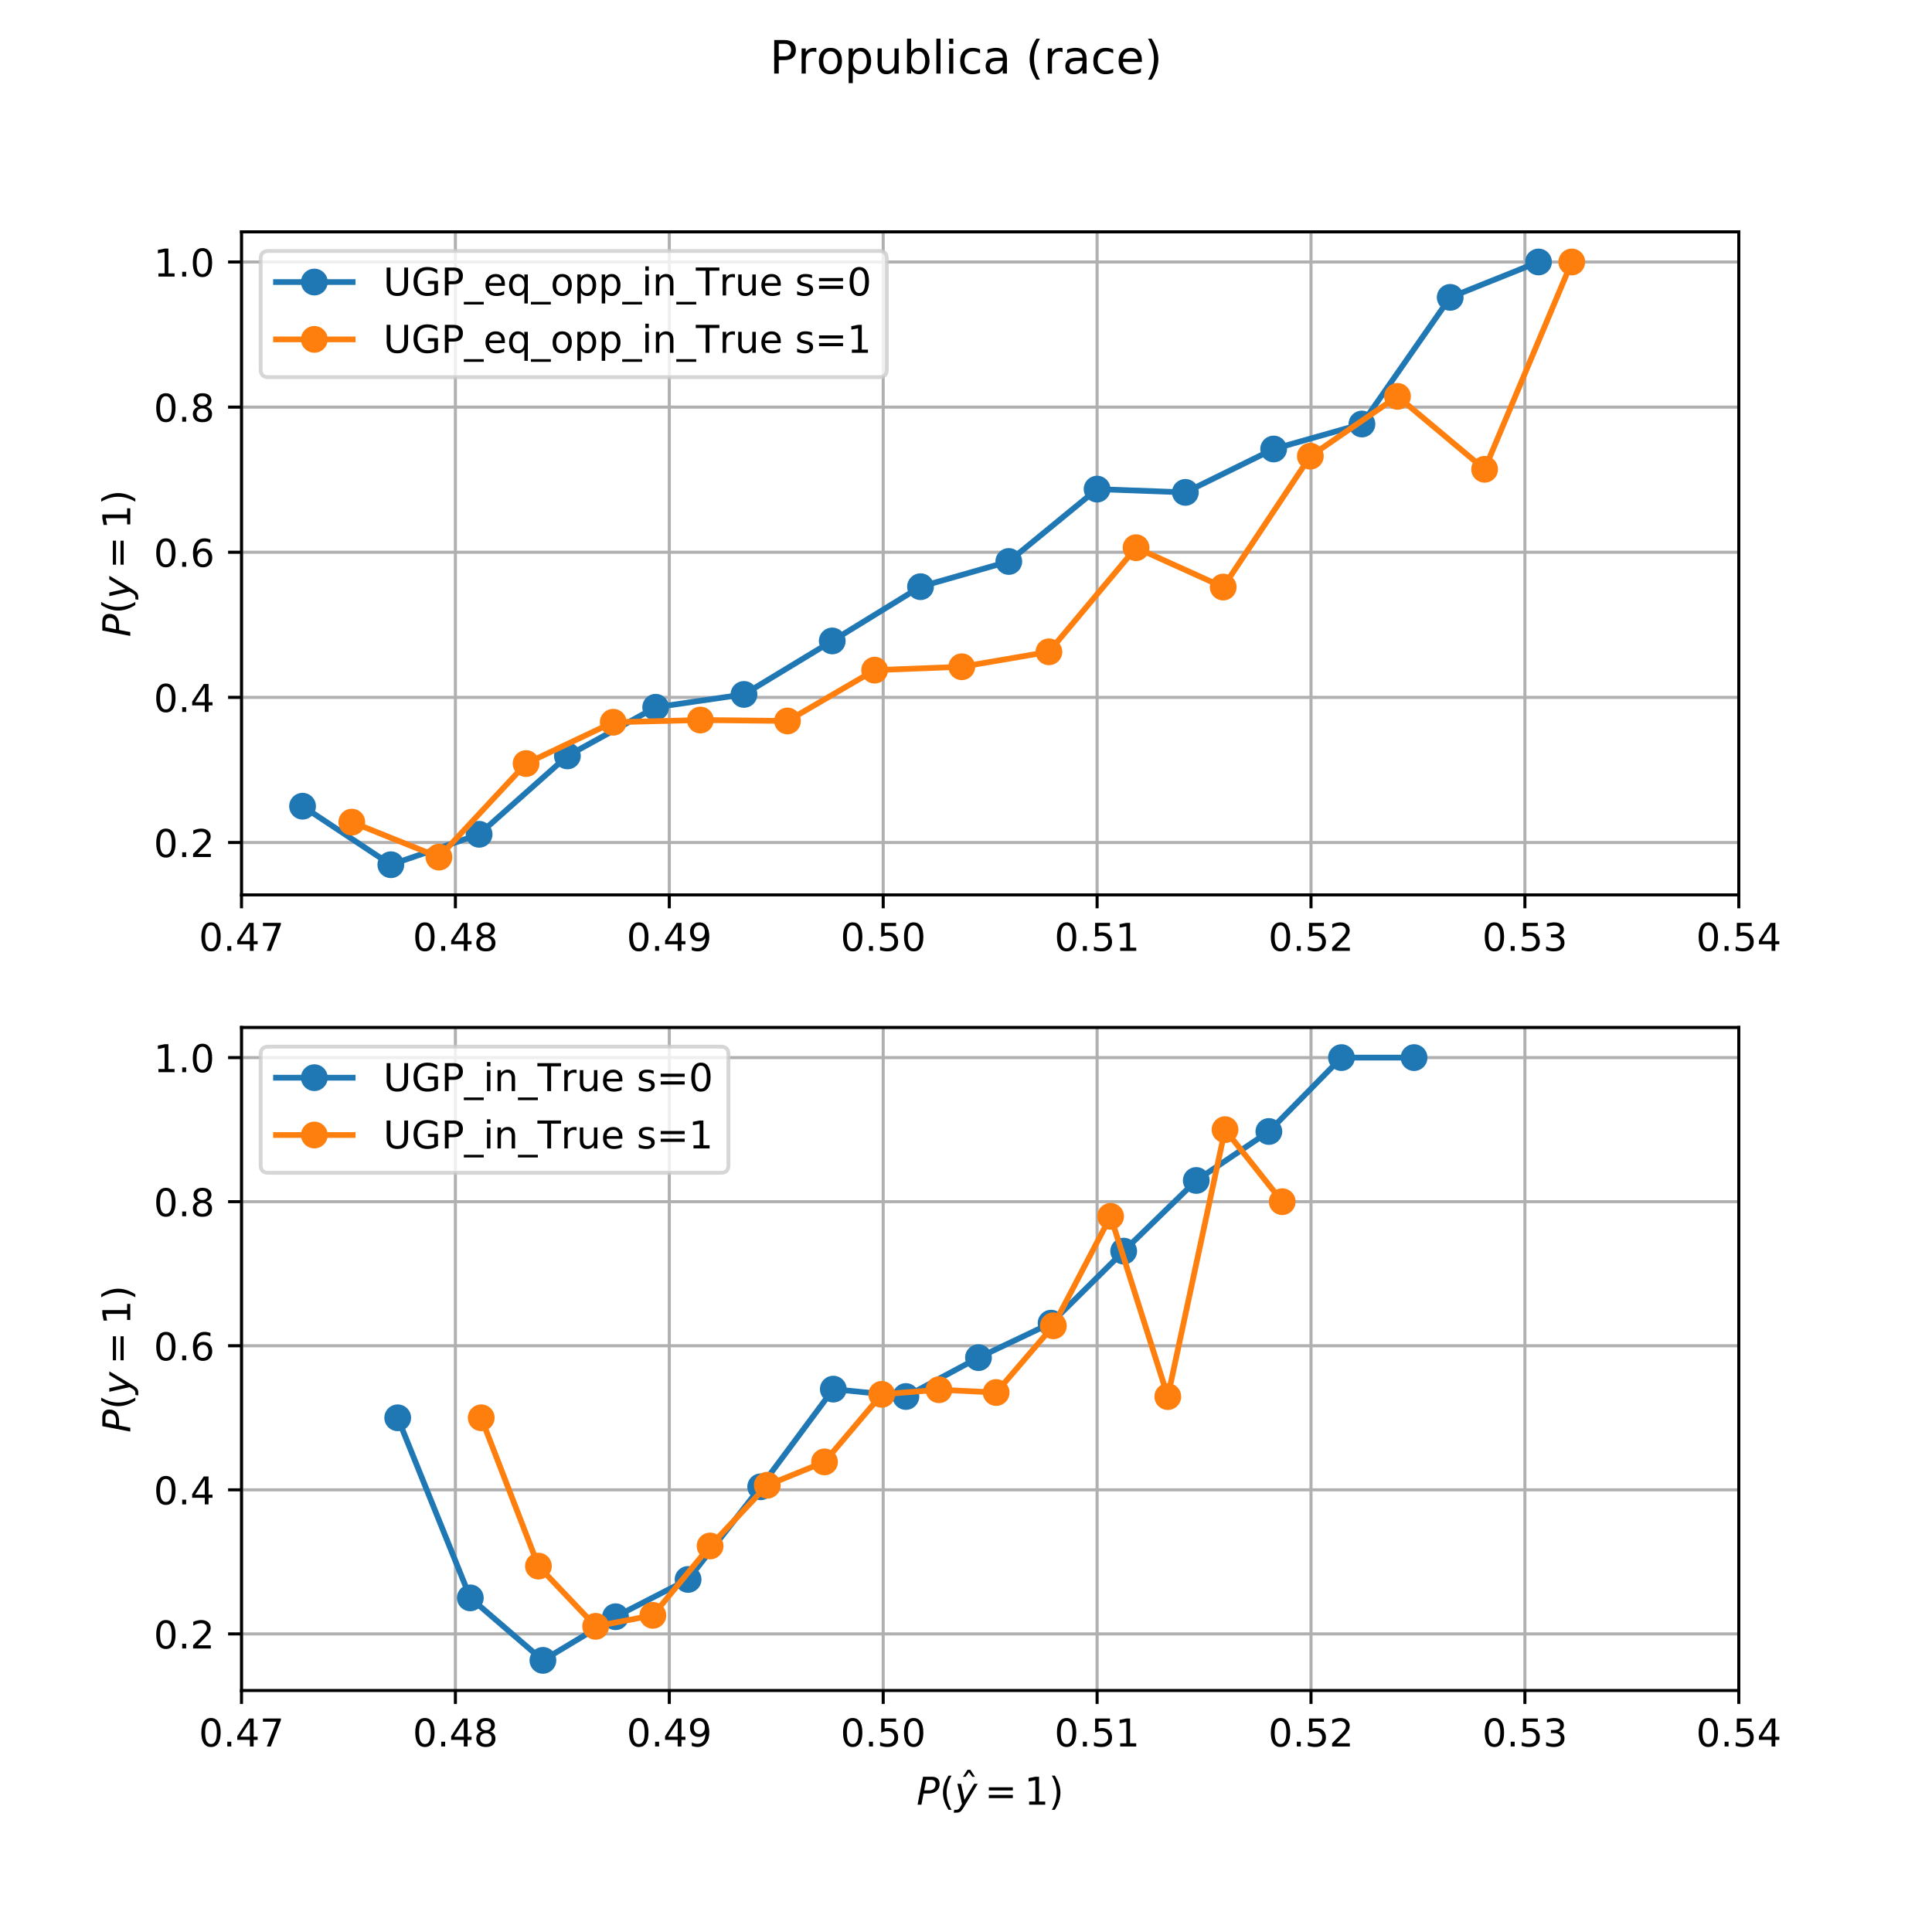 <?xml version="1.0" encoding="utf-8" standalone="no"?>
<!DOCTYPE svg PUBLIC "-//W3C//DTD SVG 1.1//EN"
  "http://www.w3.org/Graphics/SVG/1.1/DTD/svg11.dtd">
<!-- Created with matplotlib (http://matplotlib.org/) -->
<svg height="504pt" version="1.1" viewBox="0 0 504 504" width="504pt" xmlns="http://www.w3.org/2000/svg" xmlns:xlink="http://www.w3.org/1999/xlink">
 <defs>
  <style type="text/css">
*{stroke-linecap:butt;stroke-linejoin:round;}
  </style>
 </defs>
 <g id="figure_1">
  <g id="patch_1">
   <path d="M 0 504 
L 504 504 
L 504 0 
L 0 0 
z
" style="fill:#ffffff;"/>
  </g>
  <g id="axes_1">
   <g id="patch_2">
    <path d="M 63 233.444 
L 453.6 233.444 
L 453.6 60.48 
L 63 60.48 
z
" style="fill:#ffffff;"/>
   </g>
   <g id="matplotlib.axis_1">
    <g id="xtick_1">
     <g id="line2d_1">
      <path clip-path="url(#p94bb06194d)" d="M 63 233.444 
L 63 60.48 
" style="fill:none;stroke:#b0b0b0;stroke-linecap:square;stroke-width:0.8;"/>
     </g>
     <g id="line2d_2">
      <defs>
       <path d="M 0 0 
L 0 3.5 
" id="m1c505b05d9" style="stroke:#000000;stroke-width:0.8;"/>
      </defs>
      <g>
       <use style="stroke:#000000;stroke-width:0.8;" x="63" xlink:href="#m1c505b05d9" y="233.444"/>
      </g>
     </g>
     <g id="text_1">
      <!-- 0.47 -->
      <defs>
       <path d="M 31.781 66.406 
Q 24.172 66.406 20.328 58.906 
Q 16.5 51.422 16.5 36.375 
Q 16.5 21.391 20.328 13.891 
Q 24.172 6.391 31.781 6.391 
Q 39.453 6.391 43.281 13.891 
Q 47.125 21.391 47.125 36.375 
Q 47.125 51.422 43.281 58.906 
Q 39.453 66.406 31.781 66.406 
z
M 31.781 74.219 
Q 44.047 74.219 50.516 64.516 
Q 56.984 54.828 56.984 36.375 
Q 56.984 17.969 50.516 8.266 
Q 44.047 -1.422 31.781 -1.422 
Q 19.531 -1.422 13.062 8.266 
Q 6.594 17.969 6.594 36.375 
Q 6.594 54.828 13.062 64.516 
Q 19.531 74.219 31.781 74.219 
z
" id="DejaVuSans-30"/>
       <path d="M 10.688 12.406 
L 21 12.406 
L 21 0 
L 10.688 0 
z
" id="DejaVuSans-2e"/>
       <path d="M 37.797 64.312 
L 12.891 25.391 
L 37.797 25.391 
z
M 35.203 72.906 
L 47.609 72.906 
L 47.609 25.391 
L 58.016 25.391 
L 58.016 17.188 
L 47.609 17.188 
L 47.609 0 
L 37.797 0 
L 37.797 17.188 
L 4.891 17.188 
L 4.891 26.703 
z
" id="DejaVuSans-34"/>
       <path d="M 8.203 72.906 
L 55.078 72.906 
L 55.078 68.703 
L 28.609 0 
L 18.312 0 
L 43.219 64.594 
L 8.203 64.594 
z
" id="DejaVuSans-37"/>
      </defs>
      <g transform="translate(51.867 248.042)scale(0.1 -0.1)">
       <use xlink:href="#DejaVuSans-30"/>
       <use x="63.623" xlink:href="#DejaVuSans-2e"/>
       <use x="95.41" xlink:href="#DejaVuSans-34"/>
       <use x="159.033" xlink:href="#DejaVuSans-37"/>
      </g>
     </g>
    </g>
    <g id="xtick_2">
     <g id="line2d_3">
      <path clip-path="url(#p94bb06194d)" d="M 118.8 233.444 
L 118.8 60.48 
" style="fill:none;stroke:#b0b0b0;stroke-linecap:square;stroke-width:0.8;"/>
     </g>
     <g id="line2d_4">
      <g>
       <use style="stroke:#000000;stroke-width:0.8;" x="118.8" xlink:href="#m1c505b05d9" y="233.444"/>
      </g>
     </g>
     <g id="text_2">
      <!-- 0.48 -->
      <defs>
       <path d="M 31.781 34.625 
Q 24.75 34.625 20.719 30.859 
Q 16.703 27.094 16.703 20.516 
Q 16.703 13.922 20.719 10.156 
Q 24.75 6.391 31.781 6.391 
Q 38.812 6.391 42.859 10.172 
Q 46.922 13.969 46.922 20.516 
Q 46.922 27.094 42.891 30.859 
Q 38.875 34.625 31.781 34.625 
z
M 21.922 38.812 
Q 15.578 40.375 12.031 44.719 
Q 8.5 49.078 8.5 55.328 
Q 8.5 64.062 14.719 69.141 
Q 20.953 74.219 31.781 74.219 
Q 42.672 74.219 48.875 69.141 
Q 55.078 64.062 55.078 55.328 
Q 55.078 49.078 51.531 44.719 
Q 48 40.375 41.703 38.812 
Q 48.828 37.156 52.797 32.312 
Q 56.781 27.484 56.781 20.516 
Q 56.781 9.906 50.312 4.234 
Q 43.844 -1.422 31.781 -1.422 
Q 19.734 -1.422 13.25 4.234 
Q 6.781 9.906 6.781 20.516 
Q 6.781 27.484 10.781 32.312 
Q 14.797 37.156 21.922 38.812 
z
M 18.312 54.391 
Q 18.312 48.734 21.844 45.562 
Q 25.391 42.391 31.781 42.391 
Q 38.141 42.391 41.719 45.562 
Q 45.312 48.734 45.312 54.391 
Q 45.312 60.062 41.719 63.234 
Q 38.141 66.406 31.781 66.406 
Q 25.391 66.406 21.844 63.234 
Q 18.312 60.062 18.312 54.391 
z
" id="DejaVuSans-38"/>
      </defs>
      <g transform="translate(107.667 248.042)scale(0.1 -0.1)">
       <use xlink:href="#DejaVuSans-30"/>
       <use x="63.623" xlink:href="#DejaVuSans-2e"/>
       <use x="95.41" xlink:href="#DejaVuSans-34"/>
       <use x="159.033" xlink:href="#DejaVuSans-38"/>
      </g>
     </g>
    </g>
    <g id="xtick_3">
     <g id="line2d_5">
      <path clip-path="url(#p94bb06194d)" d="M 174.6 233.444 
L 174.6 60.48 
" style="fill:none;stroke:#b0b0b0;stroke-linecap:square;stroke-width:0.8;"/>
     </g>
     <g id="line2d_6">
      <g>
       <use style="stroke:#000000;stroke-width:0.8;" x="174.6" xlink:href="#m1c505b05d9" y="233.444"/>
      </g>
     </g>
     <g id="text_3">
      <!-- 0.49 -->
      <defs>
       <path d="M 10.984 1.516 
L 10.984 10.5 
Q 14.703 8.734 18.5 7.812 
Q 22.312 6.891 25.984 6.891 
Q 35.75 6.891 40.891 13.453 
Q 46.047 20.016 46.781 33.406 
Q 43.953 29.203 39.594 26.953 
Q 35.25 24.703 29.984 24.703 
Q 19.047 24.703 12.672 31.312 
Q 6.297 37.938 6.297 49.422 
Q 6.297 60.641 12.938 67.422 
Q 19.578 74.219 30.609 74.219 
Q 43.266 74.219 49.922 64.516 
Q 56.594 54.828 56.594 36.375 
Q 56.594 19.141 48.406 8.859 
Q 40.234 -1.422 26.422 -1.422 
Q 22.703 -1.422 18.891 -0.688 
Q 15.094 0.047 10.984 1.516 
z
M 30.609 32.422 
Q 37.25 32.422 41.125 36.953 
Q 45.016 41.5 45.016 49.422 
Q 45.016 57.281 41.125 61.844 
Q 37.25 66.406 30.609 66.406 
Q 23.969 66.406 20.094 61.844 
Q 16.219 57.281 16.219 49.422 
Q 16.219 41.5 20.094 36.953 
Q 23.969 32.422 30.609 32.422 
z
" id="DejaVuSans-39"/>
      </defs>
      <g transform="translate(163.467 248.042)scale(0.1 -0.1)">
       <use xlink:href="#DejaVuSans-30"/>
       <use x="63.623" xlink:href="#DejaVuSans-2e"/>
       <use x="95.41" xlink:href="#DejaVuSans-34"/>
       <use x="159.033" xlink:href="#DejaVuSans-39"/>
      </g>
     </g>
    </g>
    <g id="xtick_4">
     <g id="line2d_7">
      <path clip-path="url(#p94bb06194d)" d="M 230.4 233.444 
L 230.4 60.48 
" style="fill:none;stroke:#b0b0b0;stroke-linecap:square;stroke-width:0.8;"/>
     </g>
     <g id="line2d_8">
      <g>
       <use style="stroke:#000000;stroke-width:0.8;" x="230.4" xlink:href="#m1c505b05d9" y="233.444"/>
      </g>
     </g>
     <g id="text_4">
      <!-- 0.50 -->
      <defs>
       <path d="M 10.797 72.906 
L 49.516 72.906 
L 49.516 64.594 
L 19.828 64.594 
L 19.828 46.734 
Q 21.969 47.469 24.109 47.828 
Q 26.266 48.188 28.422 48.188 
Q 40.625 48.188 47.75 41.5 
Q 54.891 34.812 54.891 23.391 
Q 54.891 11.625 47.562 5.094 
Q 40.234 -1.422 26.906 -1.422 
Q 22.312 -1.422 17.547 -0.641 
Q 12.797 0.141 7.719 1.703 
L 7.719 11.625 
Q 12.109 9.234 16.797 8.062 
Q 21.484 6.891 26.703 6.891 
Q 35.156 6.891 40.078 11.328 
Q 45.016 15.766 45.016 23.391 
Q 45.016 31 40.078 35.438 
Q 35.156 39.891 26.703 39.891 
Q 22.75 39.891 18.812 39.016 
Q 14.891 38.141 10.797 36.281 
z
" id="DejaVuSans-35"/>
      </defs>
      <g transform="translate(219.267 248.042)scale(0.1 -0.1)">
       <use xlink:href="#DejaVuSans-30"/>
       <use x="63.623" xlink:href="#DejaVuSans-2e"/>
       <use x="95.41" xlink:href="#DejaVuSans-35"/>
       <use x="159.033" xlink:href="#DejaVuSans-30"/>
      </g>
     </g>
    </g>
    <g id="xtick_5">
     <g id="line2d_9">
      <path clip-path="url(#p94bb06194d)" d="M 286.2 233.444 
L 286.2 60.48 
" style="fill:none;stroke:#b0b0b0;stroke-linecap:square;stroke-width:0.8;"/>
     </g>
     <g id="line2d_10">
      <g>
       <use style="stroke:#000000;stroke-width:0.8;" x="286.2" xlink:href="#m1c505b05d9" y="233.444"/>
      </g>
     </g>
     <g id="text_5">
      <!-- 0.51 -->
      <defs>
       <path d="M 12.406 8.297 
L 28.516 8.297 
L 28.516 63.922 
L 10.984 60.406 
L 10.984 69.391 
L 28.422 72.906 
L 38.281 72.906 
L 38.281 8.297 
L 54.391 8.297 
L 54.391 0 
L 12.406 0 
z
" id="DejaVuSans-31"/>
      </defs>
      <g transform="translate(275.067 248.042)scale(0.1 -0.1)">
       <use xlink:href="#DejaVuSans-30"/>
       <use x="63.623" xlink:href="#DejaVuSans-2e"/>
       <use x="95.41" xlink:href="#DejaVuSans-35"/>
       <use x="159.033" xlink:href="#DejaVuSans-31"/>
      </g>
     </g>
    </g>
    <g id="xtick_6">
     <g id="line2d_11">
      <path clip-path="url(#p94bb06194d)" d="M 342 233.444 
L 342 60.48 
" style="fill:none;stroke:#b0b0b0;stroke-linecap:square;stroke-width:0.8;"/>
     </g>
     <g id="line2d_12">
      <g>
       <use style="stroke:#000000;stroke-width:0.8;" x="342" xlink:href="#m1c505b05d9" y="233.444"/>
      </g>
     </g>
     <g id="text_6">
      <!-- 0.52 -->
      <defs>
       <path d="M 19.188 8.297 
L 53.609 8.297 
L 53.609 0 
L 7.328 0 
L 7.328 8.297 
Q 12.938 14.109 22.625 23.891 
Q 32.328 33.688 34.812 36.531 
Q 39.547 41.844 41.422 45.531 
Q 43.312 49.219 43.312 52.781 
Q 43.312 58.594 39.234 62.25 
Q 35.156 65.922 28.609 65.922 
Q 23.969 65.922 18.812 64.312 
Q 13.672 62.703 7.812 59.422 
L 7.812 69.391 
Q 13.766 71.781 18.938 73 
Q 24.125 74.219 28.422 74.219 
Q 39.75 74.219 46.484 68.547 
Q 53.219 62.891 53.219 53.422 
Q 53.219 48.922 51.531 44.891 
Q 49.859 40.875 45.406 35.406 
Q 44.188 33.984 37.641 27.219 
Q 31.109 20.453 19.188 8.297 
z
" id="DejaVuSans-32"/>
      </defs>
      <g transform="translate(330.867 248.042)scale(0.1 -0.1)">
       <use xlink:href="#DejaVuSans-30"/>
       <use x="63.623" xlink:href="#DejaVuSans-2e"/>
       <use x="95.41" xlink:href="#DejaVuSans-35"/>
       <use x="159.033" xlink:href="#DejaVuSans-32"/>
      </g>
     </g>
    </g>
    <g id="xtick_7">
     <g id="line2d_13">
      <path clip-path="url(#p94bb06194d)" d="M 397.8 233.444 
L 397.8 60.48 
" style="fill:none;stroke:#b0b0b0;stroke-linecap:square;stroke-width:0.8;"/>
     </g>
     <g id="line2d_14">
      <g>
       <use style="stroke:#000000;stroke-width:0.8;" x="397.8" xlink:href="#m1c505b05d9" y="233.444"/>
      </g>
     </g>
     <g id="text_7">
      <!-- 0.53 -->
      <defs>
       <path d="M 40.578 39.312 
Q 47.656 37.797 51.625 33 
Q 55.609 28.219 55.609 21.188 
Q 55.609 10.406 48.188 4.484 
Q 40.766 -1.422 27.094 -1.422 
Q 22.516 -1.422 17.656 -0.516 
Q 12.797 0.391 7.625 2.203 
L 7.625 11.719 
Q 11.719 9.328 16.594 8.109 
Q 21.484 6.891 26.812 6.891 
Q 36.078 6.891 40.938 10.547 
Q 45.797 14.203 45.797 21.188 
Q 45.797 27.641 41.281 31.266 
Q 36.766 34.906 28.719 34.906 
L 20.219 34.906 
L 20.219 43.016 
L 29.109 43.016 
Q 36.375 43.016 40.234 45.922 
Q 44.094 48.828 44.094 54.297 
Q 44.094 59.906 40.109 62.906 
Q 36.141 65.922 28.719 65.922 
Q 24.656 65.922 20.016 65.031 
Q 15.375 64.156 9.812 62.312 
L 9.812 71.094 
Q 15.438 72.656 20.344 73.438 
Q 25.25 74.219 29.594 74.219 
Q 40.828 74.219 47.359 69.109 
Q 53.906 64.016 53.906 55.328 
Q 53.906 49.266 50.438 45.094 
Q 46.969 40.922 40.578 39.312 
z
" id="DejaVuSans-33"/>
      </defs>
      <g transform="translate(386.667 248.042)scale(0.1 -0.1)">
       <use xlink:href="#DejaVuSans-30"/>
       <use x="63.623" xlink:href="#DejaVuSans-2e"/>
       <use x="95.41" xlink:href="#DejaVuSans-35"/>
       <use x="159.033" xlink:href="#DejaVuSans-33"/>
      </g>
     </g>
    </g>
    <g id="xtick_8">
     <g id="line2d_15">
      <path clip-path="url(#p94bb06194d)" d="M 453.6 233.444 
L 453.6 60.48 
" style="fill:none;stroke:#b0b0b0;stroke-linecap:square;stroke-width:0.8;"/>
     </g>
     <g id="line2d_16">
      <g>
       <use style="stroke:#000000;stroke-width:0.8;" x="453.6" xlink:href="#m1c505b05d9" y="233.444"/>
      </g>
     </g>
     <g id="text_8">
      <!-- 0.54 -->
      <g transform="translate(442.467 248.042)scale(0.1 -0.1)">
       <use xlink:href="#DejaVuSans-30"/>
       <use x="63.623" xlink:href="#DejaVuSans-2e"/>
       <use x="95.41" xlink:href="#DejaVuSans-35"/>
       <use x="159.033" xlink:href="#DejaVuSans-34"/>
      </g>
     </g>
    </g>
   </g>
   <g id="matplotlib.axis_2">
    <g id="ytick_1">
     <g id="line2d_17">
      <path clip-path="url(#p94bb06194d)" d="M 63 219.781 
L 453.6 219.781 
" style="fill:none;stroke:#b0b0b0;stroke-linecap:square;stroke-width:0.8;"/>
     </g>
     <g id="line2d_18">
      <defs>
       <path d="M 0 0 
L -3.5 0 
" id="m9b2d956609" style="stroke:#000000;stroke-width:0.8;"/>
      </defs>
      <g>
       <use style="stroke:#000000;stroke-width:0.8;" x="63" xlink:href="#m9b2d956609" y="219.781"/>
      </g>
     </g>
     <g id="text_9">
      <!-- 0.2 -->
      <g transform="translate(40.097 223.58)scale(0.1 -0.1)">
       <use xlink:href="#DejaVuSans-30"/>
       <use x="63.623" xlink:href="#DejaVuSans-2e"/>
       <use x="95.41" xlink:href="#DejaVuSans-32"/>
      </g>
     </g>
    </g>
    <g id="ytick_2">
     <g id="line2d_19">
      <path clip-path="url(#p94bb06194d)" d="M 63 181.921 
L 453.6 181.921 
" style="fill:none;stroke:#b0b0b0;stroke-linecap:square;stroke-width:0.8;"/>
     </g>
     <g id="line2d_20">
      <g>
       <use style="stroke:#000000;stroke-width:0.8;" x="63" xlink:href="#m9b2d956609" y="181.921"/>
      </g>
     </g>
     <g id="text_10">
      <!-- 0.4 -->
      <g transform="translate(40.097 185.72)scale(0.1 -0.1)">
       <use xlink:href="#DejaVuSans-30"/>
       <use x="63.623" xlink:href="#DejaVuSans-2e"/>
       <use x="95.41" xlink:href="#DejaVuSans-34"/>
      </g>
     </g>
    </g>
    <g id="ytick_3">
     <g id="line2d_21">
      <path clip-path="url(#p94bb06194d)" d="M 63 144.061 
L 453.6 144.061 
" style="fill:none;stroke:#b0b0b0;stroke-linecap:square;stroke-width:0.8;"/>
     </g>
     <g id="line2d_22">
      <g>
       <use style="stroke:#000000;stroke-width:0.8;" x="63" xlink:href="#m9b2d956609" y="144.061"/>
      </g>
     </g>
     <g id="text_11">
      <!-- 0.6 -->
      <defs>
       <path d="M 33.016 40.375 
Q 26.375 40.375 22.484 35.828 
Q 18.609 31.297 18.609 23.391 
Q 18.609 15.531 22.484 10.953 
Q 26.375 6.391 33.016 6.391 
Q 39.656 6.391 43.531 10.953 
Q 47.406 15.531 47.406 23.391 
Q 47.406 31.297 43.531 35.828 
Q 39.656 40.375 33.016 40.375 
z
M 52.594 71.297 
L 52.594 62.312 
Q 48.875 64.062 45.094 64.984 
Q 41.312 65.922 37.594 65.922 
Q 27.828 65.922 22.672 59.328 
Q 17.531 52.734 16.797 39.406 
Q 19.672 43.656 24.016 45.922 
Q 28.375 48.188 33.594 48.188 
Q 44.578 48.188 50.953 41.516 
Q 57.328 34.859 57.328 23.391 
Q 57.328 12.156 50.688 5.359 
Q 44.047 -1.422 33.016 -1.422 
Q 20.359 -1.422 13.672 8.266 
Q 6.984 17.969 6.984 36.375 
Q 6.984 53.656 15.188 63.938 
Q 23.391 74.219 37.203 74.219 
Q 40.922 74.219 44.703 73.484 
Q 48.484 72.75 52.594 71.297 
z
" id="DejaVuSans-36"/>
      </defs>
      <g transform="translate(40.097 147.86)scale(0.1 -0.1)">
       <use xlink:href="#DejaVuSans-30"/>
       <use x="63.623" xlink:href="#DejaVuSans-2e"/>
       <use x="95.41" xlink:href="#DejaVuSans-36"/>
      </g>
     </g>
    </g>
    <g id="ytick_4">
     <g id="line2d_23">
      <path clip-path="url(#p94bb06194d)" d="M 63 106.202 
L 453.6 106.202 
" style="fill:none;stroke:#b0b0b0;stroke-linecap:square;stroke-width:0.8;"/>
     </g>
     <g id="line2d_24">
      <g>
       <use style="stroke:#000000;stroke-width:0.8;" x="63" xlink:href="#m9b2d956609" y="106.202"/>
      </g>
     </g>
     <g id="text_12">
      <!-- 0.8 -->
      <g transform="translate(40.097 110.001)scale(0.1 -0.1)">
       <use xlink:href="#DejaVuSans-30"/>
       <use x="63.623" xlink:href="#DejaVuSans-2e"/>
       <use x="95.41" xlink:href="#DejaVuSans-38"/>
      </g>
     </g>
    </g>
    <g id="ytick_5">
     <g id="line2d_25">
      <path clip-path="url(#p94bb06194d)" d="M 63 68.342 
L 453.6 68.342 
" style="fill:none;stroke:#b0b0b0;stroke-linecap:square;stroke-width:0.8;"/>
     </g>
     <g id="line2d_26">
      <g>
       <use style="stroke:#000000;stroke-width:0.8;" x="63" xlink:href="#m9b2d956609" y="68.342"/>
      </g>
     </g>
     <g id="text_13">
      <!-- 1.0 -->
      <g transform="translate(40.097 72.141)scale(0.1 -0.1)">
       <use xlink:href="#DejaVuSans-31"/>
       <use x="63.623" xlink:href="#DejaVuSans-2e"/>
       <use x="95.41" xlink:href="#DejaVuSans-30"/>
      </g>
     </g>
    </g>
    <g id="text_14">
     <!-- $P(y=1)$ -->
     <defs>
      <path d="M 16.891 72.906 
L 39.703 72.906 
Q 49.656 72.906 54.875 68.266 
Q 60.109 63.625 60.109 54.688 
Q 60.109 42.672 52.391 35.984 
Q 44.672 29.297 30.719 29.297 
L 18.312 29.297 
L 12.594 0 
L 2.688 0 
z
M 25.203 64.797 
L 19.922 37.406 
L 32.328 37.406 
Q 40.719 37.406 45.203 41.703 
Q 49.703 46 49.703 54 
Q 49.703 59.125 46.656 61.953 
Q 43.609 64.797 38.094 64.797 
z
" id="DejaVuSans-Oblique-50"/>
      <path d="M 31 75.875 
Q 24.469 64.656 21.281 53.656 
Q 18.109 42.672 18.109 31.391 
Q 18.109 20.125 21.312 9.062 
Q 24.516 -2 31 -13.188 
L 23.188 -13.188 
Q 15.875 -1.703 12.234 9.375 
Q 8.594 20.453 8.594 31.391 
Q 8.594 42.281 12.203 53.312 
Q 15.828 64.359 23.188 75.875 
z
" id="DejaVuSans-28"/>
      <path d="M 24.812 -5.078 
Q 18.562 -15.578 14.625 -18.188 
Q 10.688 -20.797 4.594 -20.797 
L -2.484 -20.797 
L -0.984 -13.281 
L 4.203 -13.281 
Q 7.953 -13.281 10.594 -11.234 
Q 13.234 -9.188 16.5 -3.219 
L 19.281 2 
L 7.172 54.688 
L 16.703 54.688 
L 25.781 12.797 
L 50.875 54.688 
L 60.297 54.688 
z
" id="DejaVuSans-Oblique-79"/>
      <path d="M 10.594 45.406 
L 73.188 45.406 
L 73.188 37.203 
L 10.594 37.203 
z
M 10.594 25.484 
L 73.188 25.484 
L 73.188 17.188 
L 10.594 17.188 
z
" id="DejaVuSans-3d"/>
      <path d="M 8.016 75.875 
L 15.828 75.875 
Q 23.141 64.359 26.781 53.312 
Q 30.422 42.281 30.422 31.391 
Q 30.422 20.453 26.781 9.375 
Q 23.141 -1.703 15.828 -13.188 
L 8.016 -13.188 
Q 14.5 -2 17.703 9.062 
Q 20.906 20.125 20.906 31.391 
Q 20.906 42.672 17.703 53.656 
Q 14.5 64.656 8.016 75.875 
z
" id="DejaVuSans-29"/>
     </defs>
     <g transform="translate(33.997 166.162)rotate(-90)scale(0.1 -0.1)">
      <use transform="translate(0 0.125)" xlink:href="#DejaVuSans-Oblique-50"/>
      <use transform="translate(60.303 0.125)" xlink:href="#DejaVuSans-28"/>
      <use transform="translate(99.316 0.125)" xlink:href="#DejaVuSans-Oblique-79"/>
      <use transform="translate(177.979 0.125)" xlink:href="#DejaVuSans-3d"/>
      <use transform="translate(281.25 0.125)" xlink:href="#DejaVuSans-31"/>
      <use transform="translate(344.873 0.125)" xlink:href="#DejaVuSans-29"/>
     </g>
    </g>
   </g>
   <g id="line2d_27">
    <path clip-path="url(#p94bb06194d)" d="M 78.928 210.316 
L 101.958 225.582 
L 124.988 217.64 
L 148.017 197.199 
L 171.047 184.502 
L 194.077 181.152 
L 217.107 167.203 
L 240.137 153.051 
L 263.166 146.472 
L 286.196 127.596 
L 309.226 128.448 
L 332.256 117.13 
L 355.285 110.612 
L 378.315 77.576 
L 401.345 68.342 
" style="fill:none;stroke:#1f77b4;stroke-linecap:square;stroke-width:1.5;"/>
    <defs>
     <path d="M 0 3 
C 0.796 3 1.559 2.684 2.121 2.121 
C 2.684 1.559 3 0.796 3 0 
C 3 -0.796 2.684 -1.559 2.121 -2.121 
C 1.559 -2.684 0.796 -3 0 -3 
C -0.796 -3 -1.559 -2.684 -2.121 -2.121 
C -2.684 -1.559 -3 -0.796 -3 0 
C -3 0.796 -2.684 1.559 -2.121 2.121 
C -1.559 2.684 -0.796 3 0 3 
z
" id="m446f42e3a5" style="stroke:#1f77b4;"/>
    </defs>
    <g clip-path="url(#p94bb06194d)">
     <use style="fill:#1f77b4;stroke:#1f77b4;" x="78.928" xlink:href="#m446f42e3a5" y="210.316"/>
     <use style="fill:#1f77b4;stroke:#1f77b4;" x="101.958" xlink:href="#m446f42e3a5" y="225.582"/>
     <use style="fill:#1f77b4;stroke:#1f77b4;" x="124.988" xlink:href="#m446f42e3a5" y="217.64"/>
     <use style="fill:#1f77b4;stroke:#1f77b4;" x="148.017" xlink:href="#m446f42e3a5" y="197.199"/>
     <use style="fill:#1f77b4;stroke:#1f77b4;" x="171.047" xlink:href="#m446f42e3a5" y="184.502"/>
     <use style="fill:#1f77b4;stroke:#1f77b4;" x="194.077" xlink:href="#m446f42e3a5" y="181.152"/>
     <use style="fill:#1f77b4;stroke:#1f77b4;" x="217.107" xlink:href="#m446f42e3a5" y="167.203"/>
     <use style="fill:#1f77b4;stroke:#1f77b4;" x="240.137" xlink:href="#m446f42e3a5" y="153.051"/>
     <use style="fill:#1f77b4;stroke:#1f77b4;" x="263.166" xlink:href="#m446f42e3a5" y="146.472"/>
     <use style="fill:#1f77b4;stroke:#1f77b4;" x="286.196" xlink:href="#m446f42e3a5" y="127.596"/>
     <use style="fill:#1f77b4;stroke:#1f77b4;" x="309.226" xlink:href="#m446f42e3a5" y="128.448"/>
     <use style="fill:#1f77b4;stroke:#1f77b4;" x="332.256" xlink:href="#m446f42e3a5" y="117.13"/>
     <use style="fill:#1f77b4;stroke:#1f77b4;" x="355.285" xlink:href="#m446f42e3a5" y="110.612"/>
     <use style="fill:#1f77b4;stroke:#1f77b4;" x="378.315" xlink:href="#m446f42e3a5" y="77.576"/>
     <use style="fill:#1f77b4;stroke:#1f77b4;" x="401.345" xlink:href="#m446f42e3a5" y="68.342"/>
    </g>
   </g>
   <g id="line2d_28">
    <path clip-path="url(#p94bb06194d)" d="M 91.773 214.467 
L 114.505 223.597 
L 137.238 199.19 
L 159.97 188.411 
L 182.702 187.836 
L 205.435 188.079 
L 228.167 174.822 
L 250.9 173.937 
L 273.632 170.039 
L 296.364 142.878 
L 319.097 153.148 
L 341.829 118.999 
L 364.562 103.397 
L 387.294 122.427 
L 410.027 68.342 
" style="fill:none;stroke:#ff7f0e;stroke-linecap:square;stroke-width:1.5;"/>
    <defs>
     <path d="M 0 3 
C 0.796 3 1.559 2.684 2.121 2.121 
C 2.684 1.559 3 0.796 3 0 
C 3 -0.796 2.684 -1.559 2.121 -2.121 
C 1.559 -2.684 0.796 -3 0 -3 
C -0.796 -3 -1.559 -2.684 -2.121 -2.121 
C -2.684 -1.559 -3 -0.796 -3 0 
C -3 0.796 -2.684 1.559 -2.121 2.121 
C -1.559 2.684 -0.796 3 0 3 
z
" id="m2ebda42a0d" style="stroke:#ff7f0e;"/>
    </defs>
    <g clip-path="url(#p94bb06194d)">
     <use style="fill:#ff7f0e;stroke:#ff7f0e;" x="91.773" xlink:href="#m2ebda42a0d" y="214.467"/>
     <use style="fill:#ff7f0e;stroke:#ff7f0e;" x="114.505" xlink:href="#m2ebda42a0d" y="223.597"/>
     <use style="fill:#ff7f0e;stroke:#ff7f0e;" x="137.238" xlink:href="#m2ebda42a0d" y="199.19"/>
     <use style="fill:#ff7f0e;stroke:#ff7f0e;" x="159.97" xlink:href="#m2ebda42a0d" y="188.411"/>
     <use style="fill:#ff7f0e;stroke:#ff7f0e;" x="182.702" xlink:href="#m2ebda42a0d" y="187.836"/>
     <use style="fill:#ff7f0e;stroke:#ff7f0e;" x="205.435" xlink:href="#m2ebda42a0d" y="188.079"/>
     <use style="fill:#ff7f0e;stroke:#ff7f0e;" x="228.167" xlink:href="#m2ebda42a0d" y="174.822"/>
     <use style="fill:#ff7f0e;stroke:#ff7f0e;" x="250.9" xlink:href="#m2ebda42a0d" y="173.937"/>
     <use style="fill:#ff7f0e;stroke:#ff7f0e;" x="273.632" xlink:href="#m2ebda42a0d" y="170.039"/>
     <use style="fill:#ff7f0e;stroke:#ff7f0e;" x="296.364" xlink:href="#m2ebda42a0d" y="142.878"/>
     <use style="fill:#ff7f0e;stroke:#ff7f0e;" x="319.097" xlink:href="#m2ebda42a0d" y="153.148"/>
     <use style="fill:#ff7f0e;stroke:#ff7f0e;" x="341.829" xlink:href="#m2ebda42a0d" y="118.999"/>
     <use style="fill:#ff7f0e;stroke:#ff7f0e;" x="364.562" xlink:href="#m2ebda42a0d" y="103.397"/>
     <use style="fill:#ff7f0e;stroke:#ff7f0e;" x="387.294" xlink:href="#m2ebda42a0d" y="122.427"/>
     <use style="fill:#ff7f0e;stroke:#ff7f0e;" x="410.027" xlink:href="#m2ebda42a0d" y="68.342"/>
    </g>
   </g>
   <g id="patch_3">
    <path d="M 63 233.444 
L 63 60.48 
" style="fill:none;stroke:#000000;stroke-linecap:square;stroke-linejoin:miter;stroke-width:0.8;"/>
   </g>
   <g id="patch_4">
    <path d="M 453.6 233.444 
L 453.6 60.48 
" style="fill:none;stroke:#000000;stroke-linecap:square;stroke-linejoin:miter;stroke-width:0.8;"/>
   </g>
   <g id="patch_5">
    <path d="M 63 233.444 
L 453.6 233.444 
" style="fill:none;stroke:#000000;stroke-linecap:square;stroke-linejoin:miter;stroke-width:0.8;"/>
   </g>
   <g id="patch_6">
    <path d="M 63 60.48 
L 453.6 60.48 
" style="fill:none;stroke:#000000;stroke-linecap:square;stroke-linejoin:miter;stroke-width:0.8;"/>
   </g>
   <g id="legend_1">
    <g id="patch_7">
     <path d="M 70 98.392 
L 229.347 98.392 
Q 231.347 98.392 231.347 96.392 
L 231.347 67.48 
Q 231.347 65.48 229.347 65.48 
L 70 65.48 
Q 68 65.48 68 67.48 
L 68 96.392 
Q 68 98.392 70 98.392 
z
" style="fill:#ffffff;opacity:0.8;stroke:#cccccc;stroke-linejoin:miter;"/>
    </g>
    <g id="line2d_29">
     <path d="M 72 73.578 
L 92 73.578 
" style="fill:none;stroke:#1f77b4;stroke-linecap:square;stroke-width:1.5;"/>
    </g>
    <g id="line2d_30">
     <g>
      <use style="fill:#1f77b4;stroke:#1f77b4;" x="82" xlink:href="#m446f42e3a5" y="73.578"/>
     </g>
    </g>
    <g id="text_15">
     <!-- UGP_eq_opp_in_True s=0 -->
     <defs>
      <path d="M 8.688 72.906 
L 18.609 72.906 
L 18.609 28.609 
Q 18.609 16.891 22.844 11.734 
Q 27.094 6.594 36.625 6.594 
Q 46.094 6.594 50.344 11.734 
Q 54.594 16.891 54.594 28.609 
L 54.594 72.906 
L 64.5 72.906 
L 64.5 27.391 
Q 64.5 13.141 57.438 5.859 
Q 50.391 -1.422 36.625 -1.422 
Q 22.797 -1.422 15.734 5.859 
Q 8.688 13.141 8.688 27.391 
z
" id="DejaVuSans-55"/>
      <path d="M 59.516 10.406 
L 59.516 29.984 
L 43.406 29.984 
L 43.406 38.094 
L 69.281 38.094 
L 69.281 6.781 
Q 63.578 2.734 56.688 0.656 
Q 49.812 -1.422 42 -1.422 
Q 24.906 -1.422 15.25 8.562 
Q 5.609 18.562 5.609 36.375 
Q 5.609 54.25 15.25 64.234 
Q 24.906 74.219 42 74.219 
Q 49.125 74.219 55.547 72.453 
Q 61.969 70.703 67.391 67.281 
L 67.391 56.781 
Q 61.922 61.422 55.766 63.766 
Q 49.609 66.109 42.828 66.109 
Q 29.438 66.109 22.719 58.641 
Q 16.016 51.172 16.016 36.375 
Q 16.016 21.625 22.719 14.156 
Q 29.438 6.688 42.828 6.688 
Q 48.047 6.688 52.141 7.594 
Q 56.25 8.5 59.516 10.406 
z
" id="DejaVuSans-47"/>
      <path d="M 19.672 64.797 
L 19.672 37.406 
L 32.078 37.406 
Q 38.969 37.406 42.719 40.969 
Q 46.484 44.531 46.484 51.125 
Q 46.484 57.672 42.719 61.234 
Q 38.969 64.797 32.078 64.797 
z
M 9.812 72.906 
L 32.078 72.906 
Q 44.344 72.906 50.609 67.359 
Q 56.891 61.812 56.891 51.125 
Q 56.891 40.328 50.609 34.812 
Q 44.344 29.297 32.078 29.297 
L 19.672 29.297 
L 19.672 0 
L 9.812 0 
z
" id="DejaVuSans-50"/>
      <path d="M 50.984 -16.609 
L 50.984 -23.578 
L -0.984 -23.578 
L -0.984 -16.609 
z
" id="DejaVuSans-5f"/>
      <path d="M 56.203 29.594 
L 56.203 25.203 
L 14.891 25.203 
Q 15.484 15.922 20.484 11.062 
Q 25.484 6.203 34.422 6.203 
Q 39.594 6.203 44.453 7.469 
Q 49.312 8.734 54.109 11.281 
L 54.109 2.781 
Q 49.266 0.734 44.188 -0.344 
Q 39.109 -1.422 33.891 -1.422 
Q 20.797 -1.422 13.156 6.188 
Q 5.516 13.812 5.516 26.812 
Q 5.516 40.234 12.766 48.109 
Q 20.016 56 32.328 56 
Q 43.359 56 49.781 48.891 
Q 56.203 41.797 56.203 29.594 
z
M 47.219 32.234 
Q 47.125 39.594 43.094 43.984 
Q 39.062 48.391 32.422 48.391 
Q 24.906 48.391 20.391 44.141 
Q 15.875 39.891 15.188 32.172 
z
" id="DejaVuSans-65"/>
      <path d="M 14.797 27.297 
Q 14.797 17.391 18.875 11.75 
Q 22.953 6.109 30.078 6.109 
Q 37.203 6.109 41.297 11.75 
Q 45.406 17.391 45.406 27.297 
Q 45.406 37.203 41.297 42.844 
Q 37.203 48.484 30.078 48.484 
Q 22.953 48.484 18.875 42.844 
Q 14.797 37.203 14.797 27.297 
z
M 45.406 8.203 
Q 42.578 3.328 38.25 0.953 
Q 33.938 -1.422 27.875 -1.422 
Q 17.969 -1.422 11.734 6.484 
Q 5.516 14.406 5.516 27.297 
Q 5.516 40.188 11.734 48.094 
Q 17.969 56 27.875 56 
Q 33.938 56 38.25 53.625 
Q 42.578 51.266 45.406 46.391 
L 45.406 54.688 
L 54.391 54.688 
L 54.391 -20.797 
L 45.406 -20.797 
z
" id="DejaVuSans-71"/>
      <path d="M 30.609 48.391 
Q 23.391 48.391 19.188 42.75 
Q 14.984 37.109 14.984 27.297 
Q 14.984 17.484 19.156 11.844 
Q 23.344 6.203 30.609 6.203 
Q 37.797 6.203 41.984 11.859 
Q 46.188 17.531 46.188 27.297 
Q 46.188 37.016 41.984 42.703 
Q 37.797 48.391 30.609 48.391 
z
M 30.609 56 
Q 42.328 56 49.016 48.375 
Q 55.719 40.766 55.719 27.297 
Q 55.719 13.875 49.016 6.219 
Q 42.328 -1.422 30.609 -1.422 
Q 18.844 -1.422 12.172 6.219 
Q 5.516 13.875 5.516 27.297 
Q 5.516 40.766 12.172 48.375 
Q 18.844 56 30.609 56 
z
" id="DejaVuSans-6f"/>
      <path d="M 18.109 8.203 
L 18.109 -20.797 
L 9.078 -20.797 
L 9.078 54.688 
L 18.109 54.688 
L 18.109 46.391 
Q 20.953 51.266 25.266 53.625 
Q 29.594 56 35.594 56 
Q 45.562 56 51.781 48.094 
Q 58.016 40.188 58.016 27.297 
Q 58.016 14.406 51.781 6.484 
Q 45.562 -1.422 35.594 -1.422 
Q 29.594 -1.422 25.266 0.953 
Q 20.953 3.328 18.109 8.203 
z
M 48.688 27.297 
Q 48.688 37.203 44.609 42.844 
Q 40.531 48.484 33.406 48.484 
Q 26.266 48.484 22.188 42.844 
Q 18.109 37.203 18.109 27.297 
Q 18.109 17.391 22.188 11.75 
Q 26.266 6.109 33.406 6.109 
Q 40.531 6.109 44.609 11.75 
Q 48.688 17.391 48.688 27.297 
z
" id="DejaVuSans-70"/>
      <path d="M 9.422 54.688 
L 18.406 54.688 
L 18.406 0 
L 9.422 0 
z
M 9.422 75.984 
L 18.406 75.984 
L 18.406 64.594 
L 9.422 64.594 
z
" id="DejaVuSans-69"/>
      <path d="M 54.891 33.016 
L 54.891 0 
L 45.906 0 
L 45.906 32.719 
Q 45.906 40.484 42.875 44.328 
Q 39.844 48.188 33.797 48.188 
Q 26.516 48.188 22.312 43.547 
Q 18.109 38.922 18.109 30.906 
L 18.109 0 
L 9.078 0 
L 9.078 54.688 
L 18.109 54.688 
L 18.109 46.188 
Q 21.344 51.125 25.703 53.562 
Q 30.078 56 35.797 56 
Q 45.219 56 50.047 50.172 
Q 54.891 44.344 54.891 33.016 
z
" id="DejaVuSans-6e"/>
      <path d="M -0.297 72.906 
L 61.375 72.906 
L 61.375 64.594 
L 35.5 64.594 
L 35.5 0 
L 25.594 0 
L 25.594 64.594 
L -0.297 64.594 
z
" id="DejaVuSans-54"/>
      <path d="M 41.109 46.297 
Q 39.594 47.172 37.812 47.578 
Q 36.031 48 33.891 48 
Q 26.266 48 22.188 43.047 
Q 18.109 38.094 18.109 28.812 
L 18.109 0 
L 9.078 0 
L 9.078 54.688 
L 18.109 54.688 
L 18.109 46.188 
Q 20.953 51.172 25.484 53.578 
Q 30.031 56 36.531 56 
Q 37.453 56 38.578 55.875 
Q 39.703 55.766 41.062 55.516 
z
" id="DejaVuSans-72"/>
      <path d="M 8.5 21.578 
L 8.5 54.688 
L 17.484 54.688 
L 17.484 21.922 
Q 17.484 14.156 20.5 10.266 
Q 23.531 6.391 29.594 6.391 
Q 36.859 6.391 41.078 11.031 
Q 45.312 15.672 45.312 23.688 
L 45.312 54.688 
L 54.297 54.688 
L 54.297 0 
L 45.312 0 
L 45.312 8.406 
Q 42.047 3.422 37.719 1 
Q 33.406 -1.422 27.688 -1.422 
Q 18.266 -1.422 13.375 4.438 
Q 8.5 10.297 8.5 21.578 
z
M 31.109 56 
z
" id="DejaVuSans-75"/>
      <path id="DejaVuSans-20"/>
      <path d="M 44.281 53.078 
L 44.281 44.578 
Q 40.484 46.531 36.375 47.5 
Q 32.281 48.484 27.875 48.484 
Q 21.188 48.484 17.844 46.438 
Q 14.5 44.391 14.5 40.281 
Q 14.5 37.156 16.891 35.375 
Q 19.281 33.594 26.516 31.984 
L 29.594 31.297 
Q 39.156 29.25 43.188 25.516 
Q 47.219 21.781 47.219 15.094 
Q 47.219 7.469 41.188 3.016 
Q 35.156 -1.422 24.609 -1.422 
Q 20.219 -1.422 15.453 -0.562 
Q 10.688 0.297 5.422 2 
L 5.422 11.281 
Q 10.406 8.688 15.234 7.391 
Q 20.062 6.109 24.812 6.109 
Q 31.156 6.109 34.562 8.281 
Q 37.984 10.453 37.984 14.406 
Q 37.984 18.062 35.516 20.016 
Q 33.062 21.969 24.703 23.781 
L 21.578 24.516 
Q 13.234 26.266 9.516 29.906 
Q 5.812 33.547 5.812 39.891 
Q 5.812 47.609 11.281 51.797 
Q 16.75 56 26.812 56 
Q 31.781 56 36.172 55.266 
Q 40.578 54.547 44.281 53.078 
z
" id="DejaVuSans-73"/>
     </defs>
     <g transform="translate(100 77.078)scale(0.1 -0.1)">
      <use xlink:href="#DejaVuSans-55"/>
      <use x="73.193" xlink:href="#DejaVuSans-47"/>
      <use x="150.684" xlink:href="#DejaVuSans-50"/>
      <use x="210.986" xlink:href="#DejaVuSans-5f"/>
      <use x="260.986" xlink:href="#DejaVuSans-65"/>
      <use x="322.51" xlink:href="#DejaVuSans-71"/>
      <use x="385.986" xlink:href="#DejaVuSans-5f"/>
      <use x="435.986" xlink:href="#DejaVuSans-6f"/>
      <use x="497.168" xlink:href="#DejaVuSans-70"/>
      <use x="560.645" xlink:href="#DejaVuSans-70"/>
      <use x="624.121" xlink:href="#DejaVuSans-5f"/>
      <use x="674.121" xlink:href="#DejaVuSans-69"/>
      <use x="701.904" xlink:href="#DejaVuSans-6e"/>
      <use x="765.283" xlink:href="#DejaVuSans-5f"/>
      <use x="815.283" xlink:href="#DejaVuSans-54"/>
      <use x="876.148" xlink:href="#DejaVuSans-72"/>
      <use x="917.262" xlink:href="#DejaVuSans-75"/>
      <use x="980.641" xlink:href="#DejaVuSans-65"/>
      <use x="1042.164" xlink:href="#DejaVuSans-20"/>
      <use x="1073.951" xlink:href="#DejaVuSans-73"/>
      <use x="1126.051" xlink:href="#DejaVuSans-3d"/>
      <use x="1209.84" xlink:href="#DejaVuSans-30"/>
     </g>
    </g>
    <g id="line2d_31">
     <path d="M 72 88.535 
L 92 88.535 
" style="fill:none;stroke:#ff7f0e;stroke-linecap:square;stroke-width:1.5;"/>
    </g>
    <g id="line2d_32">
     <g>
      <use style="fill:#ff7f0e;stroke:#ff7f0e;" x="82" xlink:href="#m2ebda42a0d" y="88.535"/>
     </g>
    </g>
    <g id="text_16">
     <!-- UGP_eq_opp_in_True s=1 -->
     <g transform="translate(100 92.035)scale(0.1 -0.1)">
      <use xlink:href="#DejaVuSans-55"/>
      <use x="73.193" xlink:href="#DejaVuSans-47"/>
      <use x="150.684" xlink:href="#DejaVuSans-50"/>
      <use x="210.986" xlink:href="#DejaVuSans-5f"/>
      <use x="260.986" xlink:href="#DejaVuSans-65"/>
      <use x="322.51" xlink:href="#DejaVuSans-71"/>
      <use x="385.986" xlink:href="#DejaVuSans-5f"/>
      <use x="435.986" xlink:href="#DejaVuSans-6f"/>
      <use x="497.168" xlink:href="#DejaVuSans-70"/>
      <use x="560.645" xlink:href="#DejaVuSans-70"/>
      <use x="624.121" xlink:href="#DejaVuSans-5f"/>
      <use x="674.121" xlink:href="#DejaVuSans-69"/>
      <use x="701.904" xlink:href="#DejaVuSans-6e"/>
      <use x="765.283" xlink:href="#DejaVuSans-5f"/>
      <use x="815.283" xlink:href="#DejaVuSans-54"/>
      <use x="876.148" xlink:href="#DejaVuSans-72"/>
      <use x="917.262" xlink:href="#DejaVuSans-75"/>
      <use x="980.641" xlink:href="#DejaVuSans-65"/>
      <use x="1042.164" xlink:href="#DejaVuSans-20"/>
      <use x="1073.951" xlink:href="#DejaVuSans-73"/>
      <use x="1126.051" xlink:href="#DejaVuSans-3d"/>
      <use x="1209.84" xlink:href="#DejaVuSans-31"/>
     </g>
    </g>
   </g>
  </g>
  <g id="axes_2">
   <g id="patch_8">
    <path d="M 63 441 
L 453.6 441 
L 453.6 268.036 
L 63 268.036 
z
" style="fill:#ffffff;"/>
   </g>
   <g id="matplotlib.axis_3">
    <g id="xtick_9">
     <g id="line2d_33">
      <path clip-path="url(#pb277ababa1)" d="M 63 441 
L 63 268.036 
" style="fill:none;stroke:#b0b0b0;stroke-linecap:square;stroke-width:0.8;"/>
     </g>
     <g id="line2d_34">
      <g>
       <use style="stroke:#000000;stroke-width:0.8;" x="63" xlink:href="#m1c505b05d9" y="441"/>
      </g>
     </g>
     <g id="text_17">
      <!-- 0.47 -->
      <g transform="translate(51.867 455.598)scale(0.1 -0.1)">
       <use xlink:href="#DejaVuSans-30"/>
       <use x="63.623" xlink:href="#DejaVuSans-2e"/>
       <use x="95.41" xlink:href="#DejaVuSans-34"/>
       <use x="159.033" xlink:href="#DejaVuSans-37"/>
      </g>
     </g>
    </g>
    <g id="xtick_10">
     <g id="line2d_35">
      <path clip-path="url(#pb277ababa1)" d="M 118.8 441 
L 118.8 268.036 
" style="fill:none;stroke:#b0b0b0;stroke-linecap:square;stroke-width:0.8;"/>
     </g>
     <g id="line2d_36">
      <g>
       <use style="stroke:#000000;stroke-width:0.8;" x="118.8" xlink:href="#m1c505b05d9" y="441"/>
      </g>
     </g>
     <g id="text_18">
      <!-- 0.48 -->
      <g transform="translate(107.667 455.598)scale(0.1 -0.1)">
       <use xlink:href="#DejaVuSans-30"/>
       <use x="63.623" xlink:href="#DejaVuSans-2e"/>
       <use x="95.41" xlink:href="#DejaVuSans-34"/>
       <use x="159.033" xlink:href="#DejaVuSans-38"/>
      </g>
     </g>
    </g>
    <g id="xtick_11">
     <g id="line2d_37">
      <path clip-path="url(#pb277ababa1)" d="M 174.6 441 
L 174.6 268.036 
" style="fill:none;stroke:#b0b0b0;stroke-linecap:square;stroke-width:0.8;"/>
     </g>
     <g id="line2d_38">
      <g>
       <use style="stroke:#000000;stroke-width:0.8;" x="174.6" xlink:href="#m1c505b05d9" y="441"/>
      </g>
     </g>
     <g id="text_19">
      <!-- 0.49 -->
      <g transform="translate(163.467 455.598)scale(0.1 -0.1)">
       <use xlink:href="#DejaVuSans-30"/>
       <use x="63.623" xlink:href="#DejaVuSans-2e"/>
       <use x="95.41" xlink:href="#DejaVuSans-34"/>
       <use x="159.033" xlink:href="#DejaVuSans-39"/>
      </g>
     </g>
    </g>
    <g id="xtick_12">
     <g id="line2d_39">
      <path clip-path="url(#pb277ababa1)" d="M 230.4 441 
L 230.4 268.036 
" style="fill:none;stroke:#b0b0b0;stroke-linecap:square;stroke-width:0.8;"/>
     </g>
     <g id="line2d_40">
      <g>
       <use style="stroke:#000000;stroke-width:0.8;" x="230.4" xlink:href="#m1c505b05d9" y="441"/>
      </g>
     </g>
     <g id="text_20">
      <!-- 0.50 -->
      <g transform="translate(219.267 455.598)scale(0.1 -0.1)">
       <use xlink:href="#DejaVuSans-30"/>
       <use x="63.623" xlink:href="#DejaVuSans-2e"/>
       <use x="95.41" xlink:href="#DejaVuSans-35"/>
       <use x="159.033" xlink:href="#DejaVuSans-30"/>
      </g>
     </g>
    </g>
    <g id="xtick_13">
     <g id="line2d_41">
      <path clip-path="url(#pb277ababa1)" d="M 286.2 441 
L 286.2 268.036 
" style="fill:none;stroke:#b0b0b0;stroke-linecap:square;stroke-width:0.8;"/>
     </g>
     <g id="line2d_42">
      <g>
       <use style="stroke:#000000;stroke-width:0.8;" x="286.2" xlink:href="#m1c505b05d9" y="441"/>
      </g>
     </g>
     <g id="text_21">
      <!-- 0.51 -->
      <g transform="translate(275.067 455.598)scale(0.1 -0.1)">
       <use xlink:href="#DejaVuSans-30"/>
       <use x="63.623" xlink:href="#DejaVuSans-2e"/>
       <use x="95.41" xlink:href="#DejaVuSans-35"/>
       <use x="159.033" xlink:href="#DejaVuSans-31"/>
      </g>
     </g>
    </g>
    <g id="xtick_14">
     <g id="line2d_43">
      <path clip-path="url(#pb277ababa1)" d="M 342 441 
L 342 268.036 
" style="fill:none;stroke:#b0b0b0;stroke-linecap:square;stroke-width:0.8;"/>
     </g>
     <g id="line2d_44">
      <g>
       <use style="stroke:#000000;stroke-width:0.8;" x="342" xlink:href="#m1c505b05d9" y="441"/>
      </g>
     </g>
     <g id="text_22">
      <!-- 0.52 -->
      <g transform="translate(330.867 455.598)scale(0.1 -0.1)">
       <use xlink:href="#DejaVuSans-30"/>
       <use x="63.623" xlink:href="#DejaVuSans-2e"/>
       <use x="95.41" xlink:href="#DejaVuSans-35"/>
       <use x="159.033" xlink:href="#DejaVuSans-32"/>
      </g>
     </g>
    </g>
    <g id="xtick_15">
     <g id="line2d_45">
      <path clip-path="url(#pb277ababa1)" d="M 397.8 441 
L 397.8 268.036 
" style="fill:none;stroke:#b0b0b0;stroke-linecap:square;stroke-width:0.8;"/>
     </g>
     <g id="line2d_46">
      <g>
       <use style="stroke:#000000;stroke-width:0.8;" x="397.8" xlink:href="#m1c505b05d9" y="441"/>
      </g>
     </g>
     <g id="text_23">
      <!-- 0.53 -->
      <g transform="translate(386.667 455.598)scale(0.1 -0.1)">
       <use xlink:href="#DejaVuSans-30"/>
       <use x="63.623" xlink:href="#DejaVuSans-2e"/>
       <use x="95.41" xlink:href="#DejaVuSans-35"/>
       <use x="159.033" xlink:href="#DejaVuSans-33"/>
      </g>
     </g>
    </g>
    <g id="xtick_16">
     <g id="line2d_47">
      <path clip-path="url(#pb277ababa1)" d="M 453.6 441 
L 453.6 268.036 
" style="fill:none;stroke:#b0b0b0;stroke-linecap:square;stroke-width:0.8;"/>
     </g>
     <g id="line2d_48">
      <g>
       <use style="stroke:#000000;stroke-width:0.8;" x="453.6" xlink:href="#m1c505b05d9" y="441"/>
      </g>
     </g>
     <g id="text_24">
      <!-- 0.54 -->
      <g transform="translate(442.467 455.598)scale(0.1 -0.1)">
       <use xlink:href="#DejaVuSans-30"/>
       <use x="63.623" xlink:href="#DejaVuSans-2e"/>
       <use x="95.41" xlink:href="#DejaVuSans-35"/>
       <use x="159.033" xlink:href="#DejaVuSans-34"/>
      </g>
     </g>
    </g>
    <g id="text_25">
     <!-- $P(\hat{y}=1)$ -->
     <defs>
      <path d="M -28.609 79.984 
L -21.391 79.984 
L -9.422 61.625 
L -16.219 61.625 
L -25 73.578 
L -33.797 61.625 
L -40.578 61.625 
z
M -25 56 
z
" id="DejaVuSans-302"/>
     </defs>
     <g transform="translate(239.1 470.878)scale(0.1 -0.1)">
      <use transform="translate(0 0.828)" xlink:href="#DejaVuSans-Oblique-50"/>
      <use transform="translate(60.303 0.828)" xlink:href="#DejaVuSans-28"/>
      <use transform="translate(161.689 12.016)" xlink:href="#DejaVuSans-302"/>
      <use transform="translate(99.316 0.828)" xlink:href="#DejaVuSans-Oblique-79"/>
      <use transform="translate(177.979 0.828)" xlink:href="#DejaVuSans-3d"/>
      <use transform="translate(281.25 0.828)" xlink:href="#DejaVuSans-31"/>
      <use transform="translate(344.873 0.828)" xlink:href="#DejaVuSans-29"/>
     </g>
    </g>
   </g>
   <g id="matplotlib.axis_4">
    <g id="ytick_6">
     <g id="line2d_49">
      <path clip-path="url(#pb277ababa1)" d="M 63 426.235 
L 453.6 426.235 
" style="fill:none;stroke:#b0b0b0;stroke-linecap:square;stroke-width:0.8;"/>
     </g>
     <g id="line2d_50">
      <g>
       <use style="stroke:#000000;stroke-width:0.8;" x="63" xlink:href="#m9b2d956609" y="426.235"/>
      </g>
     </g>
     <g id="text_26">
      <!-- 0.2 -->
      <g transform="translate(40.097 430.034)scale(0.1 -0.1)">
       <use xlink:href="#DejaVuSans-30"/>
       <use x="63.623" xlink:href="#DejaVuSans-2e"/>
       <use x="95.41" xlink:href="#DejaVuSans-32"/>
      </g>
     </g>
    </g>
    <g id="ytick_7">
     <g id="line2d_51">
      <path clip-path="url(#pb277ababa1)" d="M 63 388.651 
L 453.6 388.651 
" style="fill:none;stroke:#b0b0b0;stroke-linecap:square;stroke-width:0.8;"/>
     </g>
     <g id="line2d_52">
      <g>
       <use style="stroke:#000000;stroke-width:0.8;" x="63" xlink:href="#m9b2d956609" y="388.651"/>
      </g>
     </g>
     <g id="text_27">
      <!-- 0.4 -->
      <g transform="translate(40.097 392.45)scale(0.1 -0.1)">
       <use xlink:href="#DejaVuSans-30"/>
       <use x="63.623" xlink:href="#DejaVuSans-2e"/>
       <use x="95.41" xlink:href="#DejaVuSans-34"/>
      </g>
     </g>
    </g>
    <g id="ytick_8">
     <g id="line2d_53">
      <path clip-path="url(#pb277ababa1)" d="M 63 351.067 
L 453.6 351.067 
" style="fill:none;stroke:#b0b0b0;stroke-linecap:square;stroke-width:0.8;"/>
     </g>
     <g id="line2d_54">
      <g>
       <use style="stroke:#000000;stroke-width:0.8;" x="63" xlink:href="#m9b2d956609" y="351.067"/>
      </g>
     </g>
     <g id="text_28">
      <!-- 0.6 -->
      <g transform="translate(40.097 354.866)scale(0.1 -0.1)">
       <use xlink:href="#DejaVuSans-30"/>
       <use x="63.623" xlink:href="#DejaVuSans-2e"/>
       <use x="95.41" xlink:href="#DejaVuSans-36"/>
      </g>
     </g>
    </g>
    <g id="ytick_9">
     <g id="line2d_55">
      <path clip-path="url(#pb277ababa1)" d="M 63 313.482 
L 453.6 313.482 
" style="fill:none;stroke:#b0b0b0;stroke-linecap:square;stroke-width:0.8;"/>
     </g>
     <g id="line2d_56">
      <g>
       <use style="stroke:#000000;stroke-width:0.8;" x="63" xlink:href="#m9b2d956609" y="313.482"/>
      </g>
     </g>
     <g id="text_29">
      <!-- 0.8 -->
      <g transform="translate(40.097 317.282)scale(0.1 -0.1)">
       <use xlink:href="#DejaVuSans-30"/>
       <use x="63.623" xlink:href="#DejaVuSans-2e"/>
       <use x="95.41" xlink:href="#DejaVuSans-38"/>
      </g>
     </g>
    </g>
    <g id="ytick_10">
     <g id="line2d_57">
      <path clip-path="url(#pb277ababa1)" d="M 63 275.898 
L 453.6 275.898 
" style="fill:none;stroke:#b0b0b0;stroke-linecap:square;stroke-width:0.8;"/>
     </g>
     <g id="line2d_58">
      <g>
       <use style="stroke:#000000;stroke-width:0.8;" x="63" xlink:href="#m9b2d956609" y="275.898"/>
      </g>
     </g>
     <g id="text_30">
      <!-- 1.0 -->
      <g transform="translate(40.097 279.698)scale(0.1 -0.1)">
       <use xlink:href="#DejaVuSans-31"/>
       <use x="63.623" xlink:href="#DejaVuSans-2e"/>
       <use x="95.41" xlink:href="#DejaVuSans-30"/>
      </g>
     </g>
    </g>
    <g id="text_31">
     <!-- $P(y=1)$ -->
     <g transform="translate(33.997 373.718)rotate(-90)scale(0.1 -0.1)">
      <use transform="translate(0 0.125)" xlink:href="#DejaVuSans-Oblique-50"/>
      <use transform="translate(60.303 0.125)" xlink:href="#DejaVuSans-28"/>
      <use transform="translate(99.316 0.125)" xlink:href="#DejaVuSans-Oblique-79"/>
      <use transform="translate(177.979 0.125)" xlink:href="#DejaVuSans-3d"/>
      <use transform="translate(281.25 0.125)" xlink:href="#DejaVuSans-31"/>
      <use transform="translate(344.873 0.125)" xlink:href="#DejaVuSans-29"/>
     </g>
    </g>
   </g>
   <g id="line2d_59">
    <path clip-path="url(#pb277ababa1)" d="M 103.75 369.859 
L 122.688 416.839 
L 141.627 433.138 
L 160.565 421.755 
L 179.503 412.028 
L 198.441 387.858 
L 217.38 362.382 
L 236.318 364.307 
L 255.256 354.165 
L 274.194 345.173 
L 293.133 326.384 
L 312.071 307.947 
L 331.009 295.172 
L 349.947 275.898 
L 368.886 275.898 
" style="fill:none;stroke:#1f77b4;stroke-linecap:square;stroke-width:1.5;"/>
    <g clip-path="url(#pb277ababa1)">
     <use style="fill:#1f77b4;stroke:#1f77b4;" x="103.75" xlink:href="#m446f42e3a5" y="369.859"/>
     <use style="fill:#1f77b4;stroke:#1f77b4;" x="122.688" xlink:href="#m446f42e3a5" y="416.839"/>
     <use style="fill:#1f77b4;stroke:#1f77b4;" x="141.627" xlink:href="#m446f42e3a5" y="433.138"/>
     <use style="fill:#1f77b4;stroke:#1f77b4;" x="160.565" xlink:href="#m446f42e3a5" y="421.755"/>
     <use style="fill:#1f77b4;stroke:#1f77b4;" x="179.503" xlink:href="#m446f42e3a5" y="412.028"/>
     <use style="fill:#1f77b4;stroke:#1f77b4;" x="198.441" xlink:href="#m446f42e3a5" y="387.858"/>
     <use style="fill:#1f77b4;stroke:#1f77b4;" x="217.38" xlink:href="#m446f42e3a5" y="362.382"/>
     <use style="fill:#1f77b4;stroke:#1f77b4;" x="236.318" xlink:href="#m446f42e3a5" y="364.307"/>
     <use style="fill:#1f77b4;stroke:#1f77b4;" x="255.256" xlink:href="#m446f42e3a5" y="354.165"/>
     <use style="fill:#1f77b4;stroke:#1f77b4;" x="274.194" xlink:href="#m446f42e3a5" y="345.173"/>
     <use style="fill:#1f77b4;stroke:#1f77b4;" x="293.133" xlink:href="#m446f42e3a5" y="326.384"/>
     <use style="fill:#1f77b4;stroke:#1f77b4;" x="312.071" xlink:href="#m446f42e3a5" y="307.947"/>
     <use style="fill:#1f77b4;stroke:#1f77b4;" x="331.009" xlink:href="#m446f42e3a5" y="295.172"/>
     <use style="fill:#1f77b4;stroke:#1f77b4;" x="349.947" xlink:href="#m446f42e3a5" y="275.898"/>
     <use style="fill:#1f77b4;stroke:#1f77b4;" x="368.886" xlink:href="#m446f42e3a5" y="275.898"/>
    </g>
   </g>
   <g id="line2d_60">
    <path clip-path="url(#pb277ababa1)" d="M 125.536 369.859 
L 140.462 408.548 
L 155.387 424.257 
L 170.313 421.397 
L 185.239 403.302 
L 200.165 387.453 
L 215.09 381.364 
L 230.016 363.743 
L 244.942 362.537 
L 259.868 363.265 
L 274.794 345.869 
L 289.719 317.305 
L 304.645 364.332 
L 319.571 294.69 
L 334.497 313.482 
" style="fill:none;stroke:#ff7f0e;stroke-linecap:square;stroke-width:1.5;"/>
    <g clip-path="url(#pb277ababa1)">
     <use style="fill:#ff7f0e;stroke:#ff7f0e;" x="125.536" xlink:href="#m2ebda42a0d" y="369.859"/>
     <use style="fill:#ff7f0e;stroke:#ff7f0e;" x="140.462" xlink:href="#m2ebda42a0d" y="408.548"/>
     <use style="fill:#ff7f0e;stroke:#ff7f0e;" x="155.387" xlink:href="#m2ebda42a0d" y="424.257"/>
     <use style="fill:#ff7f0e;stroke:#ff7f0e;" x="170.313" xlink:href="#m2ebda42a0d" y="421.397"/>
     <use style="fill:#ff7f0e;stroke:#ff7f0e;" x="185.239" xlink:href="#m2ebda42a0d" y="403.302"/>
     <use style="fill:#ff7f0e;stroke:#ff7f0e;" x="200.165" xlink:href="#m2ebda42a0d" y="387.453"/>
     <use style="fill:#ff7f0e;stroke:#ff7f0e;" x="215.09" xlink:href="#m2ebda42a0d" y="381.364"/>
     <use style="fill:#ff7f0e;stroke:#ff7f0e;" x="230.016" xlink:href="#m2ebda42a0d" y="363.743"/>
     <use style="fill:#ff7f0e;stroke:#ff7f0e;" x="244.942" xlink:href="#m2ebda42a0d" y="362.537"/>
     <use style="fill:#ff7f0e;stroke:#ff7f0e;" x="259.868" xlink:href="#m2ebda42a0d" y="363.265"/>
     <use style="fill:#ff7f0e;stroke:#ff7f0e;" x="274.794" xlink:href="#m2ebda42a0d" y="345.869"/>
     <use style="fill:#ff7f0e;stroke:#ff7f0e;" x="289.719" xlink:href="#m2ebda42a0d" y="317.305"/>
     <use style="fill:#ff7f0e;stroke:#ff7f0e;" x="304.645" xlink:href="#m2ebda42a0d" y="364.332"/>
     <use style="fill:#ff7f0e;stroke:#ff7f0e;" x="319.571" xlink:href="#m2ebda42a0d" y="294.69"/>
     <use style="fill:#ff7f0e;stroke:#ff7f0e;" x="334.497" xlink:href="#m2ebda42a0d" y="313.482"/>
    </g>
   </g>
   <g id="patch_9">
    <path d="M 63 441 
L 63 268.036 
" style="fill:none;stroke:#000000;stroke-linecap:square;stroke-linejoin:miter;stroke-width:0.8;"/>
   </g>
   <g id="patch_10">
    <path d="M 453.6 441 
L 453.6 268.036 
" style="fill:none;stroke:#000000;stroke-linecap:square;stroke-linejoin:miter;stroke-width:0.8;"/>
   </g>
   <g id="patch_11">
    <path d="M 63 441 
L 453.6 441 
" style="fill:none;stroke:#000000;stroke-linecap:square;stroke-linejoin:miter;stroke-width:0.8;"/>
   </g>
   <g id="patch_12">
    <path d="M 63 268.036 
L 453.6 268.036 
" style="fill:none;stroke:#000000;stroke-linecap:square;stroke-linejoin:miter;stroke-width:0.8;"/>
   </g>
   <g id="legend_2">
    <g id="patch_13">
     <path d="M 70 305.949 
L 188.03 305.949 
Q 190.03 305.949 190.03 303.949 
L 190.03 275.036 
Q 190.03 273.036 188.03 273.036 
L 70 273.036 
Q 68 273.036 68 275.036 
L 68 303.949 
Q 68 305.949 70 305.949 
z
" style="fill:#ffffff;opacity:0.8;stroke:#cccccc;stroke-linejoin:miter;"/>
    </g>
    <g id="line2d_61">
     <path d="M 72 281.135 
L 92 281.135 
" style="fill:none;stroke:#1f77b4;stroke-linecap:square;stroke-width:1.5;"/>
    </g>
    <g id="line2d_62">
     <g>
      <use style="fill:#1f77b4;stroke:#1f77b4;" x="82" xlink:href="#m446f42e3a5" y="281.135"/>
     </g>
    </g>
    <g id="text_32">
     <!-- UGP_in_True s=0 -->
     <g transform="translate(100 284.635)scale(0.1 -0.1)">
      <use xlink:href="#DejaVuSans-55"/>
      <use x="73.193" xlink:href="#DejaVuSans-47"/>
      <use x="150.684" xlink:href="#DejaVuSans-50"/>
      <use x="210.986" xlink:href="#DejaVuSans-5f"/>
      <use x="260.986" xlink:href="#DejaVuSans-69"/>
      <use x="288.77" xlink:href="#DejaVuSans-6e"/>
      <use x="352.148" xlink:href="#DejaVuSans-5f"/>
      <use x="402.148" xlink:href="#DejaVuSans-54"/>
      <use x="463.014" xlink:href="#DejaVuSans-72"/>
      <use x="504.127" xlink:href="#DejaVuSans-75"/>
      <use x="567.506" xlink:href="#DejaVuSans-65"/>
      <use x="629.029" xlink:href="#DejaVuSans-20"/>
      <use x="660.816" xlink:href="#DejaVuSans-73"/>
      <use x="712.916" xlink:href="#DejaVuSans-3d"/>
      <use x="796.705" xlink:href="#DejaVuSans-30"/>
     </g>
    </g>
    <g id="line2d_63">
     <path d="M 72 296.091 
L 92 296.091 
" style="fill:none;stroke:#ff7f0e;stroke-linecap:square;stroke-width:1.5;"/>
    </g>
    <g id="line2d_64">
     <g>
      <use style="fill:#ff7f0e;stroke:#ff7f0e;" x="82" xlink:href="#m2ebda42a0d" y="296.091"/>
     </g>
    </g>
    <g id="text_33">
     <!-- UGP_in_True s=1 -->
     <g transform="translate(100 299.591)scale(0.1 -0.1)">
      <use xlink:href="#DejaVuSans-55"/>
      <use x="73.193" xlink:href="#DejaVuSans-47"/>
      <use x="150.684" xlink:href="#DejaVuSans-50"/>
      <use x="210.986" xlink:href="#DejaVuSans-5f"/>
      <use x="260.986" xlink:href="#DejaVuSans-69"/>
      <use x="288.77" xlink:href="#DejaVuSans-6e"/>
      <use x="352.148" xlink:href="#DejaVuSans-5f"/>
      <use x="402.148" xlink:href="#DejaVuSans-54"/>
      <use x="463.014" xlink:href="#DejaVuSans-72"/>
      <use x="504.127" xlink:href="#DejaVuSans-75"/>
      <use x="567.506" xlink:href="#DejaVuSans-65"/>
      <use x="629.029" xlink:href="#DejaVuSans-20"/>
      <use x="660.816" xlink:href="#DejaVuSans-73"/>
      <use x="712.916" xlink:href="#DejaVuSans-3d"/>
      <use x="796.705" xlink:href="#DejaVuSans-31"/>
     </g>
    </g>
   </g>
  </g>
  <g id="text_34">
   <!-- Propublica (race) -->
   <defs>
    <path d="M 48.688 27.297 
Q 48.688 37.203 44.609 42.844 
Q 40.531 48.484 33.406 48.484 
Q 26.266 48.484 22.188 42.844 
Q 18.109 37.203 18.109 27.297 
Q 18.109 17.391 22.188 11.75 
Q 26.266 6.109 33.406 6.109 
Q 40.531 6.109 44.609 11.75 
Q 48.688 17.391 48.688 27.297 
z
M 18.109 46.391 
Q 20.953 51.266 25.266 53.625 
Q 29.594 56 35.594 56 
Q 45.562 56 51.781 48.094 
Q 58.016 40.188 58.016 27.297 
Q 58.016 14.406 51.781 6.484 
Q 45.562 -1.422 35.594 -1.422 
Q 29.594 -1.422 25.266 0.953 
Q 20.953 3.328 18.109 8.203 
L 18.109 0 
L 9.078 0 
L 9.078 75.984 
L 18.109 75.984 
z
" id="DejaVuSans-62"/>
    <path d="M 9.422 75.984 
L 18.406 75.984 
L 18.406 0 
L 9.422 0 
z
" id="DejaVuSans-6c"/>
    <path d="M 48.781 52.594 
L 48.781 44.188 
Q 44.969 46.297 41.141 47.344 
Q 37.312 48.391 33.406 48.391 
Q 24.656 48.391 19.812 42.844 
Q 14.984 37.312 14.984 27.297 
Q 14.984 17.281 19.812 11.734 
Q 24.656 6.203 33.406 6.203 
Q 37.312 6.203 41.141 7.25 
Q 44.969 8.297 48.781 10.406 
L 48.781 2.094 
Q 45.016 0.344 40.984 -0.531 
Q 36.969 -1.422 32.422 -1.422 
Q 20.062 -1.422 12.781 6.344 
Q 5.516 14.109 5.516 27.297 
Q 5.516 40.672 12.859 48.328 
Q 20.219 56 33.016 56 
Q 37.156 56 41.109 55.141 
Q 45.062 54.297 48.781 52.594 
z
" id="DejaVuSans-63"/>
    <path d="M 34.281 27.484 
Q 23.391 27.484 19.188 25 
Q 14.984 22.516 14.984 16.5 
Q 14.984 11.719 18.141 8.906 
Q 21.297 6.109 26.703 6.109 
Q 34.188 6.109 38.703 11.406 
Q 43.219 16.703 43.219 25.484 
L 43.219 27.484 
z
M 52.203 31.203 
L 52.203 0 
L 43.219 0 
L 43.219 8.297 
Q 40.141 3.328 35.547 0.953 
Q 30.953 -1.422 24.312 -1.422 
Q 15.922 -1.422 10.953 3.297 
Q 6 8.016 6 15.922 
Q 6 25.141 12.172 29.828 
Q 18.359 34.516 30.609 34.516 
L 43.219 34.516 
L 43.219 35.406 
Q 43.219 41.609 39.141 45 
Q 35.062 48.391 27.688 48.391 
Q 23 48.391 18.547 47.266 
Q 14.109 46.141 10.016 43.891 
L 10.016 52.203 
Q 14.938 54.109 19.578 55.047 
Q 24.219 56 28.609 56 
Q 40.484 56 46.344 49.844 
Q 52.203 43.703 52.203 31.203 
z
" id="DejaVuSans-61"/>
   </defs>
   <g transform="translate(200.794 19.198)scale(0.12 -0.12)">
    <use xlink:href="#DejaVuSans-50"/>
    <use x="60.287" xlink:href="#DejaVuSans-72"/>
    <use x="101.369" xlink:href="#DejaVuSans-6f"/>
    <use x="162.551" xlink:href="#DejaVuSans-70"/>
    <use x="226.027" xlink:href="#DejaVuSans-75"/>
    <use x="289.406" xlink:href="#DejaVuSans-62"/>
    <use x="352.883" xlink:href="#DejaVuSans-6c"/>
    <use x="380.666" xlink:href="#DejaVuSans-69"/>
    <use x="408.449" xlink:href="#DejaVuSans-63"/>
    <use x="463.43" xlink:href="#DejaVuSans-61"/>
    <use x="524.709" xlink:href="#DejaVuSans-20"/>
    <use x="556.496" xlink:href="#DejaVuSans-28"/>
    <use x="595.51" xlink:href="#DejaVuSans-72"/>
    <use x="636.623" xlink:href="#DejaVuSans-61"/>
    <use x="697.902" xlink:href="#DejaVuSans-63"/>
    <use x="752.883" xlink:href="#DejaVuSans-65"/>
    <use x="814.406" xlink:href="#DejaVuSans-29"/>
   </g>
  </g>
 </g>
 <defs>
  <clipPath id="p94bb06194d">
   <rect height="172.964" width="390.6" x="63" y="60.48"/>
  </clipPath>
  <clipPath id="pb277ababa1">
   <rect height="172.964" width="390.6" x="63" y="268.036"/>
  </clipPath>
 </defs>
</svg>
